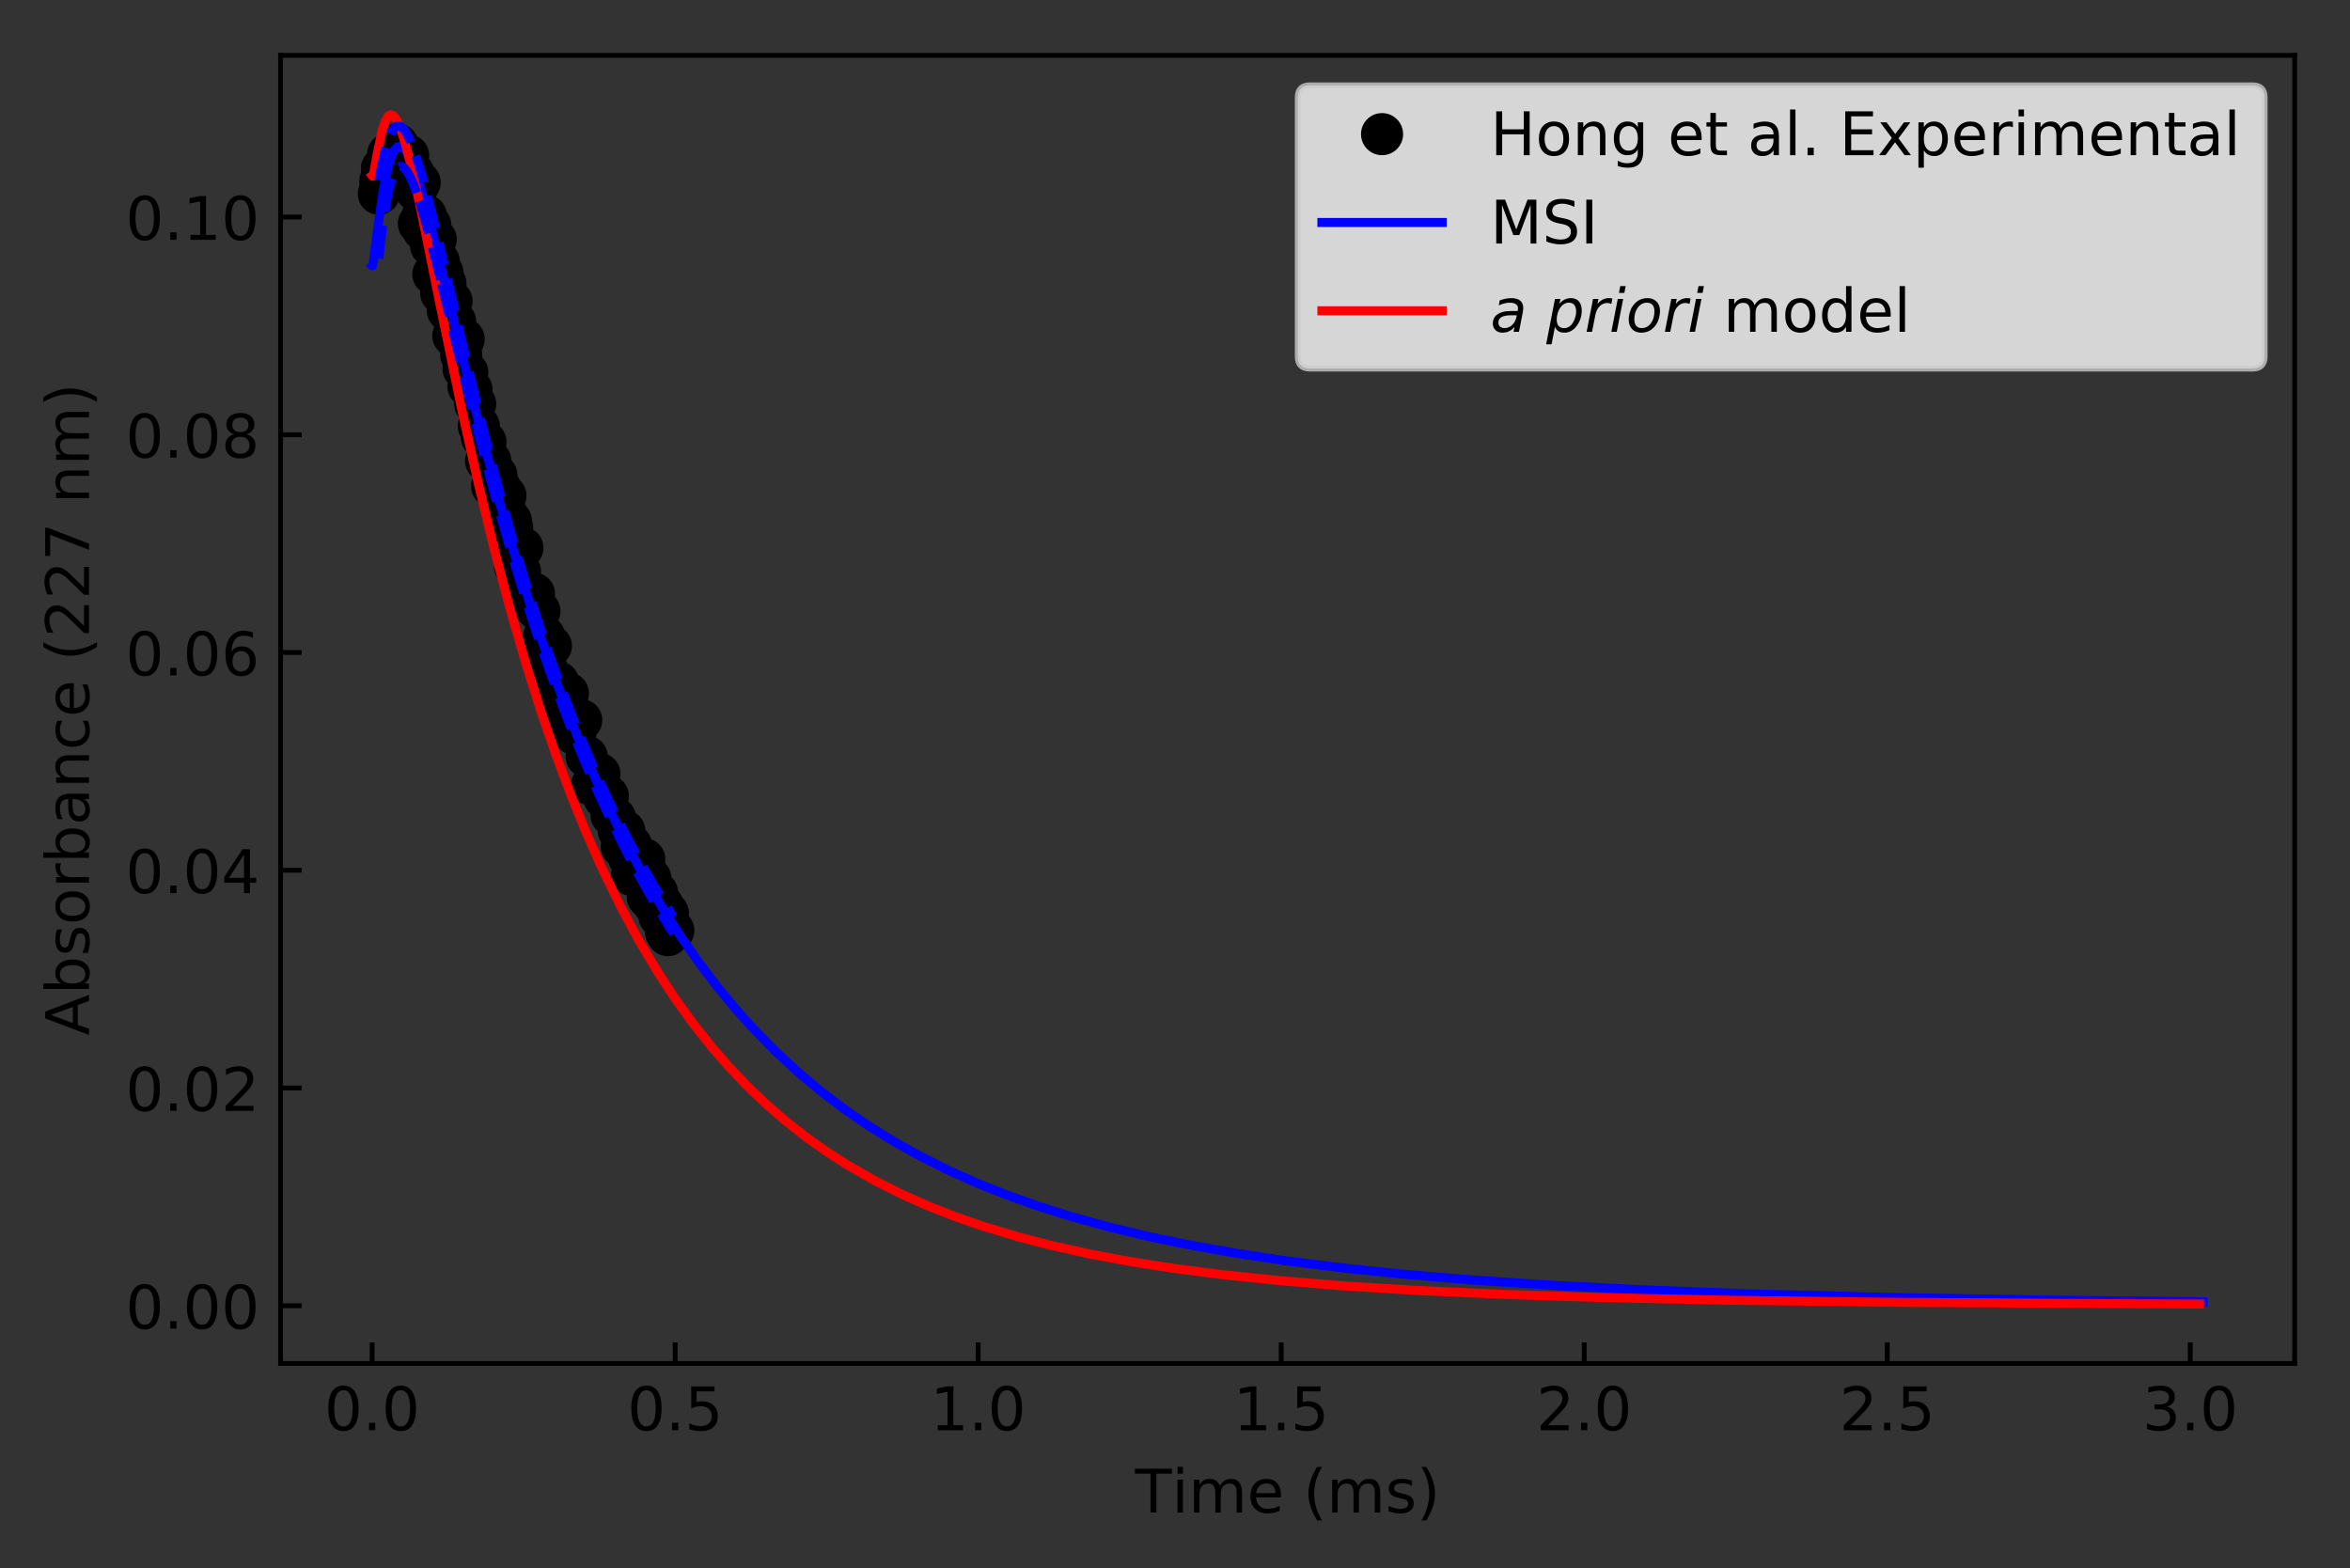 <?xml version="1.0" encoding="utf-8" standalone="no"?>
<!DOCTYPE svg PUBLIC "-//W3C//DTD SVG 1.1//EN"
  "http://www.w3.org/Graphics/SVG/1.1/DTD/svg11.dtd">
<!-- Created with matplotlib (https://matplotlib.org/) -->
<svg height="260.696pt" version="1.1" viewBox="0 0 390.644 260.696" width="390.644pt" xmlns="http://www.w3.org/2000/svg" xmlns:xlink="http://www.w3.org/1999/xlink">
 <rect x="0" y="0" width="390.644" height="260.696" fill="#333333" stroke="none"/>
 <defs>
  <style type="text/css">
*{stroke-linecap:butt;stroke-linejoin:round;}
  </style>
 </defs>
 <g id="figure_1">
  <g id="patch_1">
   <path d="M -0 260.696 
L 390.644 260.696 
L 390.644 0 
L -0 0 
z
" style="fill:none;"/>
  </g>
  <g id="axes_1">
   <g id="patch_2">
    <path d="M 46.644 226.64 
L 381.444 226.64 
L 381.444 9.2 
L 46.644 9.2 
z
" style="fill:none;"/>
   </g>
   <g id="matplotlib.axis_1">
    <g id="xtick_1">
     <g id="line2d_1">
      <defs>
       <path d="M 0 0 
L 0 -3.5 
" id="m7138721d81" style="stroke:#000000;stroke-width:0.8;"/>
      </defs>
      <g>
       <use style="stroke:#000000;stroke-width:0.8;" x="61.862" xlink:href="#m7138721d81" y="226.64"/>
      </g>
     </g>
     <g id="text_1">
      <!-- 0.0 -->
      <defs>
       <path d="M 31.781 66.406 
Q 24.172 66.406 20.328 58.906 
Q 16.5 51.422 16.5 36.375 
Q 16.5 21.391 20.328 13.891 
Q 24.172 6.391 31.781 6.391 
Q 39.453 6.391 43.281 13.891 
Q 47.125 21.391 47.125 36.375 
Q 47.125 51.422 43.281 58.906 
Q 39.453 66.406 31.781 66.406 
z
M 31.781 74.219 
Q 44.047 74.219 50.516 64.516 
Q 56.984 54.828 56.984 36.375 
Q 56.984 17.969 50.516 8.266 
Q 44.047 -1.422 31.781 -1.422 
Q 19.531 -1.422 13.062 8.266 
Q 6.594 17.969 6.594 36.375 
Q 6.594 54.828 13.062 64.516 
Q 19.531 74.219 31.781 74.219 
z
" id="DejaVuSans-48"/>
       <path d="M 10.688 12.406 
L 21 12.406 
L 21 0 
L 10.688 0 
z
" id="DejaVuSans-46"/>
      </defs>
      <g transform="translate(53.91 237.738)scale(0.1 -0.1)">
       <use xlink:href="#DejaVuSans-48"/>
       <use x="63.623" xlink:href="#DejaVuSans-46"/>
       <use x="95.41" xlink:href="#DejaVuSans-48"/>
      </g>
     </g>
    </g>
    <g id="xtick_2">
     <g id="line2d_2">
      <g>
       <use style="stroke:#000000;stroke-width:0.8;" x="112.233" xlink:href="#m7138721d81" y="226.64"/>
      </g>
     </g>
     <g id="text_2">
      <!-- 0.5 -->
      <defs>
       <path d="M 10.797 72.906 
L 49.516 72.906 
L 49.516 64.594 
L 19.828 64.594 
L 19.828 46.734 
Q 21.969 47.469 24.109 47.828 
Q 26.266 48.188 28.422 48.188 
Q 40.625 48.188 47.75 41.5 
Q 54.891 34.812 54.891 23.391 
Q 54.891 11.625 47.562 5.094 
Q 40.234 -1.422 26.906 -1.422 
Q 22.312 -1.422 17.547 -0.641 
Q 12.797 0.141 7.719 1.703 
L 7.719 11.625 
Q 12.109 9.234 16.797 8.062 
Q 21.484 6.891 26.703 6.891 
Q 35.156 6.891 40.078 11.328 
Q 45.016 15.766 45.016 23.391 
Q 45.016 31 40.078 35.438 
Q 35.156 39.891 26.703 39.891 
Q 22.75 39.891 18.812 39.016 
Q 14.891 38.141 10.797 36.281 
z
" id="DejaVuSans-53"/>
      </defs>
      <g transform="translate(104.282 237.738)scale(0.1 -0.1)">
       <use xlink:href="#DejaVuSans-48"/>
       <use x="63.623" xlink:href="#DejaVuSans-46"/>
       <use x="95.41" xlink:href="#DejaVuSans-53"/>
      </g>
     </g>
    </g>
    <g id="xtick_3">
     <g id="line2d_3">
      <g>
       <use style="stroke:#000000;stroke-width:0.8;" x="162.605" xlink:href="#m7138721d81" y="226.64"/>
      </g>
     </g>
     <g id="text_3">
      <!-- 1.0 -->
      <defs>
       <path d="M 12.406 8.297 
L 28.516 8.297 
L 28.516 63.922 
L 10.984 60.406 
L 10.984 69.391 
L 28.422 72.906 
L 38.281 72.906 
L 38.281 8.297 
L 54.391 8.297 
L 54.391 0 
L 12.406 0 
z
" id="DejaVuSans-49"/>
      </defs>
      <g transform="translate(154.653 237.738)scale(0.1 -0.1)">
       <use xlink:href="#DejaVuSans-49"/>
       <use x="63.623" xlink:href="#DejaVuSans-46"/>
       <use x="95.41" xlink:href="#DejaVuSans-48"/>
      </g>
     </g>
    </g>
    <g id="xtick_4">
     <g id="line2d_4">
      <g>
       <use style="stroke:#000000;stroke-width:0.8;" x="212.977" xlink:href="#m7138721d81" y="226.64"/>
      </g>
     </g>
     <g id="text_4">
      <!-- 1.5 -->
      <g transform="translate(205.025 237.738)scale(0.1 -0.1)">
       <use xlink:href="#DejaVuSans-49"/>
       <use x="63.623" xlink:href="#DejaVuSans-46"/>
       <use x="95.41" xlink:href="#DejaVuSans-53"/>
      </g>
     </g>
    </g>
    <g id="xtick_5">
     <g id="line2d_5">
      <g>
       <use style="stroke:#000000;stroke-width:0.8;" x="263.348" xlink:href="#m7138721d81" y="226.64"/>
      </g>
     </g>
     <g id="text_5">
      <!-- 2.0 -->
      <defs>
       <path d="M 19.188 8.297 
L 53.609 8.297 
L 53.609 0 
L 7.328 0 
L 7.328 8.297 
Q 12.938 14.109 22.625 23.891 
Q 32.328 33.688 34.812 36.531 
Q 39.547 41.844 41.422 45.531 
Q 43.312 49.219 43.312 52.781 
Q 43.312 58.594 39.234 62.25 
Q 35.156 65.922 28.609 65.922 
Q 23.969 65.922 18.812 64.312 
Q 13.672 62.703 7.812 59.422 
L 7.812 69.391 
Q 13.766 71.781 18.938 73 
Q 24.125 74.219 28.422 74.219 
Q 39.75 74.219 46.484 68.547 
Q 53.219 62.891 53.219 53.422 
Q 53.219 48.922 51.531 44.891 
Q 49.859 40.875 45.406 35.406 
Q 44.188 33.984 37.641 27.219 
Q 31.109 20.453 19.188 8.297 
z
" id="DejaVuSans-50"/>
      </defs>
      <g transform="translate(255.396 237.738)scale(0.1 -0.1)">
       <use xlink:href="#DejaVuSans-50"/>
       <use x="63.623" xlink:href="#DejaVuSans-46"/>
       <use x="95.41" xlink:href="#DejaVuSans-48"/>
      </g>
     </g>
    </g>
    <g id="xtick_6">
     <g id="line2d_6">
      <g>
       <use style="stroke:#000000;stroke-width:0.8;" x="313.72" xlink:href="#m7138721d81" y="226.64"/>
      </g>
     </g>
     <g id="text_6">
      <!-- 2.5 -->
      <g transform="translate(305.768 237.738)scale(0.1 -0.1)">
       <use xlink:href="#DejaVuSans-50"/>
       <use x="63.623" xlink:href="#DejaVuSans-46"/>
       <use x="95.41" xlink:href="#DejaVuSans-53"/>
      </g>
     </g>
    </g>
    <g id="xtick_7">
     <g id="line2d_7">
      <g>
       <use style="stroke:#000000;stroke-width:0.8;" x="364.091" xlink:href="#m7138721d81" y="226.64"/>
      </g>
     </g>
     <g id="text_7">
      <!-- 3.0 -->
      <defs>
       <path d="M 40.578 39.312 
Q 47.656 37.797 51.625 33 
Q 55.609 28.219 55.609 21.188 
Q 55.609 10.406 48.188 4.484 
Q 40.766 -1.422 27.094 -1.422 
Q 22.516 -1.422 17.656 -0.516 
Q 12.797 0.391 7.625 2.203 
L 7.625 11.719 
Q 11.719 9.328 16.594 8.109 
Q 21.484 6.891 26.812 6.891 
Q 36.078 6.891 40.938 10.547 
Q 45.797 14.203 45.797 21.188 
Q 45.797 27.641 41.281 31.266 
Q 36.766 34.906 28.719 34.906 
L 20.219 34.906 
L 20.219 43.016 
L 29.109 43.016 
Q 36.375 43.016 40.234 45.922 
Q 44.094 48.828 44.094 54.297 
Q 44.094 59.906 40.109 62.906 
Q 36.141 65.922 28.719 65.922 
Q 24.656 65.922 20.016 65.031 
Q 15.375 64.156 9.812 62.312 
L 9.812 71.094 
Q 15.438 72.656 20.344 73.438 
Q 25.25 74.219 29.594 74.219 
Q 40.828 74.219 47.359 69.109 
Q 53.906 64.016 53.906 55.328 
Q 53.906 49.266 50.438 45.094 
Q 46.969 40.922 40.578 39.312 
z
" id="DejaVuSans-51"/>
      </defs>
      <g transform="translate(356.14 237.738)scale(0.1 -0.1)">
       <use xlink:href="#DejaVuSans-51"/>
       <use x="63.623" xlink:href="#DejaVuSans-46"/>
       <use x="95.41" xlink:href="#DejaVuSans-48"/>
      </g>
     </g>
    </g>
    <g id="text_8">
     <!-- Time (ms) -->
     <defs>
      <path d="M -0.297 72.906 
L 61.375 72.906 
L 61.375 64.594 
L 35.5 64.594 
L 35.5 0 
L 25.594 0 
L 25.594 64.594 
L -0.297 64.594 
z
" id="DejaVuSans-84"/>
      <path d="M 9.422 54.688 
L 18.406 54.688 
L 18.406 0 
L 9.422 0 
z
M 9.422 75.984 
L 18.406 75.984 
L 18.406 64.594 
L 9.422 64.594 
z
" id="DejaVuSans-105"/>
      <path d="M 52 44.188 
Q 55.375 50.25 60.062 53.125 
Q 64.75 56 71.094 56 
Q 79.641 56 84.281 50.016 
Q 88.922 44.047 88.922 33.016 
L 88.922 0 
L 79.891 0 
L 79.891 32.719 
Q 79.891 40.578 77.094 44.375 
Q 74.312 48.188 68.609 48.188 
Q 61.625 48.188 57.562 43.547 
Q 53.516 38.922 53.516 30.906 
L 53.516 0 
L 44.484 0 
L 44.484 32.719 
Q 44.484 40.625 41.703 44.406 
Q 38.922 48.188 33.109 48.188 
Q 26.219 48.188 22.156 43.531 
Q 18.109 38.875 18.109 30.906 
L 18.109 0 
L 9.078 0 
L 9.078 54.688 
L 18.109 54.688 
L 18.109 46.188 
Q 21.188 51.219 25.484 53.609 
Q 29.781 56 35.688 56 
Q 41.656 56 45.828 52.969 
Q 50 49.953 52 44.188 
z
" id="DejaVuSans-109"/>
      <path d="M 56.203 29.594 
L 56.203 25.203 
L 14.891 25.203 
Q 15.484 15.922 20.484 11.062 
Q 25.484 6.203 34.422 6.203 
Q 39.594 6.203 44.453 7.469 
Q 49.312 8.734 54.109 11.281 
L 54.109 2.781 
Q 49.266 0.734 44.188 -0.344 
Q 39.109 -1.422 33.891 -1.422 
Q 20.797 -1.422 13.156 6.188 
Q 5.516 13.812 5.516 26.812 
Q 5.516 40.234 12.766 48.109 
Q 20.016 56 32.328 56 
Q 43.359 56 49.781 48.891 
Q 56.203 41.797 56.203 29.594 
z
M 47.219 32.234 
Q 47.125 39.594 43.094 43.984 
Q 39.062 48.391 32.422 48.391 
Q 24.906 48.391 20.391 44.141 
Q 15.875 39.891 15.188 32.172 
z
" id="DejaVuSans-101"/>
      <path id="DejaVuSans-32"/>
      <path d="M 31 75.875 
Q 24.469 64.656 21.281 53.656 
Q 18.109 42.672 18.109 31.391 
Q 18.109 20.125 21.312 9.062 
Q 24.516 -2 31 -13.188 
L 23.188 -13.188 
Q 15.875 -1.703 12.234 9.375 
Q 8.594 20.453 8.594 31.391 
Q 8.594 42.281 12.203 53.312 
Q 15.828 64.359 23.188 75.875 
z
" id="DejaVuSans-40"/>
      <path d="M 44.281 53.078 
L 44.281 44.578 
Q 40.484 46.531 36.375 47.5 
Q 32.281 48.484 27.875 48.484 
Q 21.188 48.484 17.844 46.438 
Q 14.5 44.391 14.5 40.281 
Q 14.5 37.156 16.891 35.375 
Q 19.281 33.594 26.516 31.984 
L 29.594 31.297 
Q 39.156 29.25 43.188 25.516 
Q 47.219 21.781 47.219 15.094 
Q 47.219 7.469 41.188 3.016 
Q 35.156 -1.422 24.609 -1.422 
Q 20.219 -1.422 15.453 -0.562 
Q 10.688 0.297 5.422 2 
L 5.422 11.281 
Q 10.406 8.688 15.234 7.391 
Q 20.062 6.109 24.812 6.109 
Q 31.156 6.109 34.562 8.281 
Q 37.984 10.453 37.984 14.406 
Q 37.984 18.062 35.516 20.016 
Q 33.062 21.969 24.703 23.781 
L 21.578 24.516 
Q 13.234 26.266 9.516 29.906 
Q 5.812 33.547 5.812 39.891 
Q 5.812 47.609 11.281 51.797 
Q 16.75 56 26.812 56 
Q 31.781 56 36.172 55.266 
Q 40.578 54.547 44.281 53.078 
z
" id="DejaVuSans-115"/>
      <path d="M 8.016 75.875 
L 15.828 75.875 
Q 23.141 64.359 26.781 53.312 
Q 30.422 42.281 30.422 31.391 
Q 30.422 20.453 26.781 9.375 
Q 23.141 -1.703 15.828 -13.188 
L 8.016 -13.188 
Q 14.5 -2 17.703 9.062 
Q 20.906 20.125 20.906 31.391 
Q 20.906 42.672 17.703 53.656 
Q 14.5 64.656 8.016 75.875 
z
" id="DejaVuSans-41"/>
     </defs>
     <g transform="translate(188.691 251.417)scale(0.1 -0.1)">
      <use xlink:href="#DejaVuSans-84"/>
      <use x="61.037" xlink:href="#DejaVuSans-105"/>
      <use x="88.82" xlink:href="#DejaVuSans-109"/>
      <use x="186.232" xlink:href="#DejaVuSans-101"/>
      <use x="247.756" xlink:href="#DejaVuSans-32"/>
      <use x="279.543" xlink:href="#DejaVuSans-40"/>
      <use x="318.557" xlink:href="#DejaVuSans-109"/>
      <use x="415.969" xlink:href="#DejaVuSans-115"/>
      <use x="468.068" xlink:href="#DejaVuSans-41"/>
     </g>
    </g>
   </g>
   <g id="matplotlib.axis_2">
    <g id="ytick_1">
     <g id="line2d_8">
      <defs>
       <path d="M 0 0 
L 3.5 0 
" id="m5aadb0502a" style="stroke:#000000;stroke-width:0.8;"/>
      </defs>
      <g>
       <use style="stroke:#000000;stroke-width:0.8;" x="46.644" xlink:href="#m5aadb0502a" y="217.047"/>
      </g>
     </g>
     <g id="text_9">
      <!-- 0.00 -->
      <g transform="translate(20.878 220.846)scale(0.1 -0.1)">
       <use xlink:href="#DejaVuSans-48"/>
       <use x="63.623" xlink:href="#DejaVuSans-46"/>
       <use x="95.41" xlink:href="#DejaVuSans-48"/>
       <use x="159.033" xlink:href="#DejaVuSans-48"/>
      </g>
     </g>
    </g>
    <g id="ytick_2">
     <g id="line2d_9">
      <g>
       <use style="stroke:#000000;stroke-width:0.8;" x="46.644" xlink:href="#m5aadb0502a" y="180.851"/>
      </g>
     </g>
     <g id="text_10">
      <!-- 0.02 -->
      <g transform="translate(20.878 184.651)scale(0.1 -0.1)">
       <use xlink:href="#DejaVuSans-48"/>
       <use x="63.623" xlink:href="#DejaVuSans-46"/>
       <use x="95.41" xlink:href="#DejaVuSans-48"/>
       <use x="159.033" xlink:href="#DejaVuSans-50"/>
      </g>
     </g>
    </g>
    <g id="ytick_3">
     <g id="line2d_10">
      <g>
       <use style="stroke:#000000;stroke-width:0.8;" x="46.644" xlink:href="#m5aadb0502a" y="144.656"/>
      </g>
     </g>
     <g id="text_11">
      <!-- 0.04 -->
      <defs>
       <path d="M 37.797 64.312 
L 12.891 25.391 
L 37.797 25.391 
z
M 35.203 72.906 
L 47.609 72.906 
L 47.609 25.391 
L 58.016 25.391 
L 58.016 17.188 
L 47.609 17.188 
L 47.609 0 
L 37.797 0 
L 37.797 17.188 
L 4.891 17.188 
L 4.891 26.703 
z
" id="DejaVuSans-52"/>
      </defs>
      <g transform="translate(20.878 148.456)scale(0.1 -0.1)">
       <use xlink:href="#DejaVuSans-48"/>
       <use x="63.623" xlink:href="#DejaVuSans-46"/>
       <use x="95.41" xlink:href="#DejaVuSans-48"/>
       <use x="159.033" xlink:href="#DejaVuSans-52"/>
      </g>
     </g>
    </g>
    <g id="ytick_4">
     <g id="line2d_11">
      <g>
       <use style="stroke:#000000;stroke-width:0.8;" x="46.644" xlink:href="#m5aadb0502a" y="108.461"/>
      </g>
     </g>
     <g id="text_12">
      <!-- 0.06 -->
      <defs>
       <path d="M 33.016 40.375 
Q 26.375 40.375 22.484 35.828 
Q 18.609 31.297 18.609 23.391 
Q 18.609 15.531 22.484 10.953 
Q 26.375 6.391 33.016 6.391 
Q 39.656 6.391 43.531 10.953 
Q 47.406 15.531 47.406 23.391 
Q 47.406 31.297 43.531 35.828 
Q 39.656 40.375 33.016 40.375 
z
M 52.594 71.297 
L 52.594 62.312 
Q 48.875 64.062 45.094 64.984 
Q 41.312 65.922 37.594 65.922 
Q 27.828 65.922 22.672 59.328 
Q 17.531 52.734 16.797 39.406 
Q 19.672 43.656 24.016 45.922 
Q 28.375 48.188 33.594 48.188 
Q 44.578 48.188 50.953 41.516 
Q 57.328 34.859 57.328 23.391 
Q 57.328 12.156 50.688 5.359 
Q 44.047 -1.422 33.016 -1.422 
Q 20.359 -1.422 13.672 8.266 
Q 6.984 17.969 6.984 36.375 
Q 6.984 53.656 15.188 63.938 
Q 23.391 74.219 37.203 74.219 
Q 40.922 74.219 44.703 73.484 
Q 48.484 72.75 52.594 71.297 
z
" id="DejaVuSans-54"/>
      </defs>
      <g transform="translate(20.878 112.261)scale(0.1 -0.1)">
       <use xlink:href="#DejaVuSans-48"/>
       <use x="63.623" xlink:href="#DejaVuSans-46"/>
       <use x="95.41" xlink:href="#DejaVuSans-48"/>
       <use x="159.033" xlink:href="#DejaVuSans-54"/>
      </g>
     </g>
    </g>
    <g id="ytick_5">
     <g id="line2d_12">
      <g>
       <use style="stroke:#000000;stroke-width:0.8;" x="46.644" xlink:href="#m5aadb0502a" y="72.266"/>
      </g>
     </g>
     <g id="text_13">
      <!-- 0.08 -->
      <defs>
       <path d="M 31.781 34.625 
Q 24.75 34.625 20.719 30.859 
Q 16.703 27.094 16.703 20.516 
Q 16.703 13.922 20.719 10.156 
Q 24.75 6.391 31.781 6.391 
Q 38.812 6.391 42.859 10.172 
Q 46.922 13.969 46.922 20.516 
Q 46.922 27.094 42.891 30.859 
Q 38.875 34.625 31.781 34.625 
z
M 21.922 38.812 
Q 15.578 40.375 12.031 44.719 
Q 8.5 49.078 8.5 55.328 
Q 8.5 64.062 14.719 69.141 
Q 20.953 74.219 31.781 74.219 
Q 42.672 74.219 48.875 69.141 
Q 55.078 64.062 55.078 55.328 
Q 55.078 49.078 51.531 44.719 
Q 48 40.375 41.703 38.812 
Q 48.828 37.156 52.797 32.312 
Q 56.781 27.484 56.781 20.516 
Q 56.781 9.906 50.312 4.234 
Q 43.844 -1.422 31.781 -1.422 
Q 19.734 -1.422 13.25 4.234 
Q 6.781 9.906 6.781 20.516 
Q 6.781 27.484 10.781 32.312 
Q 14.797 37.156 21.922 38.812 
z
M 18.312 54.391 
Q 18.312 48.734 21.844 45.562 
Q 25.391 42.391 31.781 42.391 
Q 38.141 42.391 41.719 45.562 
Q 45.312 48.734 45.312 54.391 
Q 45.312 60.062 41.719 63.234 
Q 38.141 66.406 31.781 66.406 
Q 25.391 66.406 21.844 63.234 
Q 18.312 60.062 18.312 54.391 
z
" id="DejaVuSans-56"/>
      </defs>
      <g transform="translate(20.878 76.066)scale(0.1 -0.1)">
       <use xlink:href="#DejaVuSans-48"/>
       <use x="63.623" xlink:href="#DejaVuSans-46"/>
       <use x="95.41" xlink:href="#DejaVuSans-48"/>
       <use x="159.033" xlink:href="#DejaVuSans-56"/>
      </g>
     </g>
    </g>
    <g id="ytick_6">
     <g id="line2d_13">
      <g>
       <use style="stroke:#000000;stroke-width:0.8;" x="46.644" xlink:href="#m5aadb0502a" y="36.071"/>
      </g>
     </g>
     <g id="text_14">
      <!-- 0.10 -->
      <g transform="translate(20.878 39.871)scale(0.1 -0.1)">
       <use xlink:href="#DejaVuSans-48"/>
       <use x="63.623" xlink:href="#DejaVuSans-46"/>
       <use x="95.41" xlink:href="#DejaVuSans-49"/>
       <use x="159.033" xlink:href="#DejaVuSans-48"/>
      </g>
     </g>
    </g>
    <g id="text_15">
     <!-- Absorbance (227 nm) -->
     <defs>
      <path d="M 34.188 63.188 
L 20.797 26.906 
L 47.609 26.906 
z
M 28.609 72.906 
L 39.797 72.906 
L 67.578 0 
L 57.328 0 
L 50.688 18.703 
L 17.828 18.703 
L 11.188 0 
L 0.781 0 
z
" id="DejaVuSans-65"/>
      <path d="M 48.688 27.297 
Q 48.688 37.203 44.609 42.844 
Q 40.531 48.484 33.406 48.484 
Q 26.266 48.484 22.188 42.844 
Q 18.109 37.203 18.109 27.297 
Q 18.109 17.391 22.188 11.75 
Q 26.266 6.109 33.406 6.109 
Q 40.531 6.109 44.609 11.75 
Q 48.688 17.391 48.688 27.297 
z
M 18.109 46.391 
Q 20.953 51.266 25.266 53.625 
Q 29.594 56 35.594 56 
Q 45.562 56 51.781 48.094 
Q 58.016 40.188 58.016 27.297 
Q 58.016 14.406 51.781 6.484 
Q 45.562 -1.422 35.594 -1.422 
Q 29.594 -1.422 25.266 0.953 
Q 20.953 3.328 18.109 8.203 
L 18.109 0 
L 9.078 0 
L 9.078 75.984 
L 18.109 75.984 
z
" id="DejaVuSans-98"/>
      <path d="M 30.609 48.391 
Q 23.391 48.391 19.188 42.75 
Q 14.984 37.109 14.984 27.297 
Q 14.984 17.484 19.156 11.844 
Q 23.344 6.203 30.609 6.203 
Q 37.797 6.203 41.984 11.859 
Q 46.188 17.531 46.188 27.297 
Q 46.188 37.016 41.984 42.703 
Q 37.797 48.391 30.609 48.391 
z
M 30.609 56 
Q 42.328 56 49.016 48.375 
Q 55.719 40.766 55.719 27.297 
Q 55.719 13.875 49.016 6.219 
Q 42.328 -1.422 30.609 -1.422 
Q 18.844 -1.422 12.172 6.219 
Q 5.516 13.875 5.516 27.297 
Q 5.516 40.766 12.172 48.375 
Q 18.844 56 30.609 56 
z
" id="DejaVuSans-111"/>
      <path d="M 41.109 46.297 
Q 39.594 47.172 37.812 47.578 
Q 36.031 48 33.891 48 
Q 26.266 48 22.188 43.047 
Q 18.109 38.094 18.109 28.812 
L 18.109 0 
L 9.078 0 
L 9.078 54.688 
L 18.109 54.688 
L 18.109 46.188 
Q 20.953 51.172 25.484 53.578 
Q 30.031 56 36.531 56 
Q 37.453 56 38.578 55.875 
Q 39.703 55.766 41.062 55.516 
z
" id="DejaVuSans-114"/>
      <path d="M 34.281 27.484 
Q 23.391 27.484 19.188 25 
Q 14.984 22.516 14.984 16.5 
Q 14.984 11.719 18.141 8.906 
Q 21.297 6.109 26.703 6.109 
Q 34.188 6.109 38.703 11.406 
Q 43.219 16.703 43.219 25.484 
L 43.219 27.484 
z
M 52.203 31.203 
L 52.203 0 
L 43.219 0 
L 43.219 8.297 
Q 40.141 3.328 35.547 0.953 
Q 30.953 -1.422 24.312 -1.422 
Q 15.922 -1.422 10.953 3.297 
Q 6 8.016 6 15.922 
Q 6 25.141 12.172 29.828 
Q 18.359 34.516 30.609 34.516 
L 43.219 34.516 
L 43.219 35.406 
Q 43.219 41.609 39.141 45 
Q 35.062 48.391 27.688 48.391 
Q 23 48.391 18.547 47.266 
Q 14.109 46.141 10.016 43.891 
L 10.016 52.203 
Q 14.938 54.109 19.578 55.047 
Q 24.219 56 28.609 56 
Q 40.484 56 46.344 49.844 
Q 52.203 43.703 52.203 31.203 
z
" id="DejaVuSans-97"/>
      <path d="M 54.891 33.016 
L 54.891 0 
L 45.906 0 
L 45.906 32.719 
Q 45.906 40.484 42.875 44.328 
Q 39.844 48.188 33.797 48.188 
Q 26.516 48.188 22.312 43.547 
Q 18.109 38.922 18.109 30.906 
L 18.109 0 
L 9.078 0 
L 9.078 54.688 
L 18.109 54.688 
L 18.109 46.188 
Q 21.344 51.125 25.703 53.562 
Q 30.078 56 35.797 56 
Q 45.219 56 50.047 50.172 
Q 54.891 44.344 54.891 33.016 
z
" id="DejaVuSans-110"/>
      <path d="M 48.781 52.594 
L 48.781 44.188 
Q 44.969 46.297 41.141 47.344 
Q 37.312 48.391 33.406 48.391 
Q 24.656 48.391 19.812 42.844 
Q 14.984 37.312 14.984 27.297 
Q 14.984 17.281 19.812 11.734 
Q 24.656 6.203 33.406 6.203 
Q 37.312 6.203 41.141 7.25 
Q 44.969 8.297 48.781 10.406 
L 48.781 2.094 
Q 45.016 0.344 40.984 -0.531 
Q 36.969 -1.422 32.422 -1.422 
Q 20.062 -1.422 12.781 6.344 
Q 5.516 14.109 5.516 27.297 
Q 5.516 40.672 12.859 48.328 
Q 20.219 56 33.016 56 
Q 37.156 56 41.109 55.141 
Q 45.062 54.297 48.781 52.594 
z
" id="DejaVuSans-99"/>
      <path d="M 8.203 72.906 
L 55.078 72.906 
L 55.078 68.703 
L 28.609 0 
L 18.312 0 
L 43.219 64.594 
L 8.203 64.594 
z
" id="DejaVuSans-55"/>
     </defs>
     <g transform="translate(14.798 172.129)rotate(-90)scale(0.1 -0.1)">
      <use xlink:href="#DejaVuSans-65"/>
      <use x="68.408" xlink:href="#DejaVuSans-98"/>
      <use x="131.885" xlink:href="#DejaVuSans-115"/>
      <use x="183.984" xlink:href="#DejaVuSans-111"/>
      <use x="245.166" xlink:href="#DejaVuSans-114"/>
      <use x="286.279" xlink:href="#DejaVuSans-98"/>
      <use x="349.756" xlink:href="#DejaVuSans-97"/>
      <use x="411.035" xlink:href="#DejaVuSans-110"/>
      <use x="474.414" xlink:href="#DejaVuSans-99"/>
      <use x="529.395" xlink:href="#DejaVuSans-101"/>
      <use x="590.918" xlink:href="#DejaVuSans-32"/>
      <use x="622.705" xlink:href="#DejaVuSans-40"/>
      <use x="661.719" xlink:href="#DejaVuSans-50"/>
      <use x="725.342" xlink:href="#DejaVuSans-50"/>
      <use x="788.965" xlink:href="#DejaVuSans-55"/>
      <use x="852.588" xlink:href="#DejaVuSans-32"/>
      <use x="884.375" xlink:href="#DejaVuSans-110"/>
      <use x="947.754" xlink:href="#DejaVuSans-109"/>
      <use x="1045.166" xlink:href="#DejaVuSans-41"/>
     </g>
    </g>
   </g>
   <g id="line2d_14">
    <defs>
     <path d="M 0 3 
C 0.796 3 1.559 2.684 2.121 2.121 
C 2.684 1.559 3 0.796 3 0 
C 3 -0.796 2.684 -1.559 2.121 -2.121 
C 1.559 -2.684 0.796 -3 0 -3 
C -0.796 -3 -1.559 -2.684 -2.121 -2.121 
C -2.684 -1.559 -3 -0.796 -3 0 
C -3 0.796 -2.684 1.559 -2.121 2.121 
C -1.559 2.684 -0.796 3 0 3 
z
" id="mc3f8f45e58" style="stroke:#000000;"/>
    </defs>
    <g clip-path="url(#p31e576b4ed)">
     <use style="stroke:#000000;" x="62.97" xlink:href="#mc3f8f45e58" y="32.204"/>
     <use style="stroke:#000000;" x="63.222" xlink:href="#mc3f8f45e58" y="30.096"/>
     <use style="stroke:#000000;" x="63.403" xlink:href="#mc3f8f45e58" y="31.148"/>
     <use style="stroke:#000000;" x="63.484" xlink:href="#mc3f8f45e58" y="27.988"/>
     <use style="stroke:#000000;" x="63.957" xlink:href="#mc3f8f45e58" y="30.092"/>
     <use style="stroke:#000000;" x="64.058" xlink:href="#mc3f8f45e58" y="27.722"/>
     <use style="stroke:#000000;" x="64.32" xlink:href="#mc3f8f45e58" y="29.3"/>
     <use style="stroke:#000000;" x="64.532" xlink:href="#mc3f8f45e58" y="25.613"/>
     <use style="stroke:#000000;" x="64.683" xlink:href="#mc3f8f45e58" y="27.982"/>
     <use style="stroke:#000000;" x="64.894" xlink:href="#mc3f8f45e58" y="25.875"/>
     <use style="stroke:#000000;" x="65.227" xlink:href="#mc3f8f45e58" y="28.506"/>
     <use style="stroke:#000000;" x="65.549" xlink:href="#mc3f8f45e58" y="24.555"/>
     <use style="stroke:#000000;" x="65.66" xlink:href="#mc3f8f45e58" y="25.871"/>
     <use style="stroke:#000000;" x="66.063" xlink:href="#mc3f8f45e58" y="24.025"/>
     <use style="stroke:#000000;" x="66.133" xlink:href="#mc3f8f45e58" y="28.764"/>
     <use style="stroke:#000000;" x="66.426" xlink:href="#mc3f8f45e58" y="25.867"/>
     <use style="stroke:#000000;" x="66.677" xlink:href="#mc3f8f45e58" y="28.762"/>
     <use style="stroke:#000000;" x="67.121" xlink:href="#mc3f8f45e58" y="30.076"/>
     <use style="stroke:#000000;" x="67.221" xlink:href="#mc3f8f45e58" y="26.389"/>
     <use style="stroke:#000000;" x="67.624" xlink:href="#mc3f8f45e58" y="28.757"/>
     <use style="stroke:#000000;" x="67.846" xlink:href="#mc3f8f45e58" y="25.859"/>
     <use style="stroke:#000000;" x="68.209" xlink:href="#mc3f8f45e58" y="29.28"/>
     <use style="stroke:#000000;" x="68.712" xlink:href="#mc3f8f45e58" y="28.751"/>
     <use style="stroke:#000000;" x="69.186" xlink:href="#mc3f8f45e58" y="31.645"/>
     <use style="stroke:#000000;" x="69.77" xlink:href="#mc3f8f45e58" y="30.325"/>
     <use style="stroke:#000000;" x="69.629" xlink:href="#mc3f8f45e58" y="37.172"/>
     <use style="stroke:#000000;" x="70.355" xlink:href="#mc3f8f45e58" y="35.588"/>
     <use style="stroke:#000000;" x="70.355" xlink:href="#mc3f8f45e58" y="38.221"/>
     <use style="stroke:#000000;" x="70.788" xlink:href="#mc3f8f45e58" y="35.849"/>
     <use style="stroke:#000000;" x="71.08" xlink:href="#mc3f8f45e58" y="39.007"/>
     <use style="stroke:#000000;" x="71.523" xlink:href="#mc3f8f45e58" y="37.425"/>
     <use style="stroke:#000000;" x="71.664" xlink:href="#mc3f8f45e58" y="40.847"/>
     <use style="stroke:#000000;" x="72.037" xlink:href="#mc3f8f45e58" y="45.585"/>
     <use style="stroke:#000000;" x="72.44" xlink:href="#mc3f8f45e58" y="39.79"/>
     <use style="stroke:#000000;" x="72.944" xlink:href="#mc3f8f45e58" y="43.473"/>
     <use style="stroke:#000000;" x="73.548" xlink:href="#mc3f8f45e58" y="45.314"/>
     <use style="stroke:#000000;" x="73.347" xlink:href="#mc3f8f45e58" y="48.737"/>
     <use style="stroke:#000000;" x="74.052" xlink:href="#mc3f8f45e58" y="47.154"/>
     <use style="stroke:#000000;" x="74.455" xlink:href="#mc3f8f45e58" y="51.628"/>
     <use style="stroke:#000000;" x="75.059" xlink:href="#mc3f8f45e58" y="50.045"/>
     <use style="stroke:#000000;" x="75.362" xlink:href="#mc3f8f45e58" y="55.836"/>
     <use style="stroke:#000000;" x="75.664" xlink:href="#mc3f8f45e58" y="53.465"/>
     <use style="stroke:#000000;" x="76.067" xlink:href="#mc3f8f45e58" y="56.623"/>
     <use style="stroke:#000000;" x="76.671" xlink:href="#mc3f8f45e58" y="58.989"/>
     <use style="stroke:#000000;" x="77.074" xlink:href="#mc3f8f45e58" y="56.354"/>
     <use style="stroke:#000000;" x="77.074" xlink:href="#mc3f8f45e58" y="61.356"/>
     <use style="stroke:#000000;" x="77.679" xlink:href="#mc3f8f45e58" y="61.88"/>
     <use style="stroke:#000000;" x="77.88" xlink:href="#mc3f8f45e58" y="64.248"/>
     <use style="stroke:#000000;" x="78.384" xlink:href="#mc3f8f45e58" y="64.773"/>
     <use style="stroke:#000000;" x="78.988" xlink:href="#mc3f8f45e58" y="67.139"/>
     <use style="stroke:#000000;" x="79.593" xlink:href="#mc3f8f45e58" y="70.822"/>
     <use style="stroke:#000000;" x="80.096" xlink:href="#mc3f8f45e58" y="72.663"/>
     <use style="stroke:#000000;" x="80.701" xlink:href="#mc3f8f45e58" y="73.449"/>
     <use style="stroke:#000000;" x="80.802" xlink:href="#mc3f8f45e58" y="76.608"/>
     <use style="stroke:#000000;" x="81.507" xlink:href="#mc3f8f45e58" y="76.605"/>
     <use style="stroke:#000000;" x="81.809" xlink:href="#mc3f8f45e58" y="80.816"/>
     <use style="stroke:#000000;" x="82.514" xlink:href="#mc3f8f45e58" y="78.969"/>
     <use style="stroke:#000000;" x="82.716" xlink:href="#mc3f8f45e58" y="82.128"/>
     <use style="stroke:#000000;" x="83.119" xlink:href="#mc3f8f45e58" y="81.073"/>
     <use style="stroke:#000000;" x="83.32" xlink:href="#mc3f8f45e58" y="83.441"/>
     <use style="stroke:#000000;" x="84.025" xlink:href="#mc3f8f45e58" y="82.384"/>
     <use style="stroke:#000000;" x="84.227" xlink:href="#mc3f8f45e58" y="85.543"/>
     <use style="stroke:#000000;" x="84.63" xlink:href="#mc3f8f45e58" y="87.384"/>
     <use style="stroke:#000000;" x="84.932" xlink:href="#mc3f8f45e58" y="86.592"/>
     <use style="stroke:#000000;" x="85.134" xlink:href="#mc3f8f45e58" y="87.644"/>
     <use style="stroke:#000000;" x="85.637" xlink:href="#mc3f8f45e58" y="94.224"/>
     <use style="stroke:#000000;" x="86.141" xlink:href="#mc3f8f45e58" y="91.852"/>
     <use style="stroke:#000000;" x="86.443" xlink:href="#mc3f8f45e58" y="95.01"/>
     <use style="stroke:#000000;" x="86.846" xlink:href="#mc3f8f45e58" y="91.058"/>
     <use style="stroke:#000000;" x="87.249" xlink:href="#mc3f8f45e58" y="98.166"/>
     <use style="stroke:#000000;" x="88.156" xlink:href="#mc3f8f45e58" y="98.687"/>
     <use style="stroke:#000000;" x="88.76" xlink:href="#mc3f8f45e58" y="98.684"/>
     <use style="stroke:#000000;" x="89.063" xlink:href="#mc3f8f45e58" y="101.052"/>
     <use style="stroke:#000000;" x="89.667" xlink:href="#mc3f8f45e58" y="101.576"/>
     <use style="stroke:#000000;" x="90.171" xlink:href="#mc3f8f45e58" y="106.839"/>
     <use style="stroke:#000000;" x="90.473" xlink:href="#mc3f8f45e58" y="105.784"/>
     <use style="stroke:#000000;" x="91.077" xlink:href="#mc3f8f45e58" y="111.574"/>
     <use style="stroke:#000000;" x="91.581" xlink:href="#mc3f8f45e58" y="107.358"/>
     <use style="stroke:#000000;" x="91.984" xlink:href="#mc3f8f45e58" y="114.992"/>
     <use style="stroke:#000000;" x="92.79" xlink:href="#mc3f8f45e58" y="113.408"/>
     <use style="stroke:#000000;" x="93.697" xlink:href="#mc3f8f45e58" y="118.932"/>
     <use style="stroke:#000000;" x="94.402" xlink:href="#mc3f8f45e58" y="115.242"/>
     <use style="stroke:#000000;" x="94.805" xlink:href="#mc3f8f45e58" y="118.926"/>
     <use style="stroke:#000000;" x="95.611" xlink:href="#mc3f8f45e58" y="122.082"/>
     <use style="stroke:#000000;" x="96.618" xlink:href="#mc3f8f45e58" y="119.707"/>
     <use style="stroke:#000000;" x="97.525" xlink:href="#mc3f8f45e58" y="125.758"/>
     <use style="stroke:#000000;" x="98.432" xlink:href="#mc3f8f45e58" y="130.493"/>
     <use style="stroke:#000000;" x="98.935" xlink:href="#mc3f8f45e58" y="130.49"/>
     <use style="stroke:#000000;" x="99.641" xlink:href="#mc3f8f45e58" y="128.643"/>
     <use style="stroke:#000000;" x="100.447" xlink:href="#mc3f8f45e58" y="132.589"/>
     <use style="stroke:#000000;" x="101.051" xlink:href="#mc3f8f45e58" y="132.322"/>
     <use style="stroke:#000000;" x="101.655" xlink:href="#mc3f8f45e58" y="135.479"/>
     <use style="stroke:#000000;" x="102.26" xlink:href="#mc3f8f45e58" y="136.002"/>
     <use style="stroke:#000000;" x="102.864" xlink:href="#mc3f8f45e58" y="138.106"/>
     <use style="stroke:#000000;" x="103.368" xlink:href="#mc3f8f45e58" y="140.736"/>
     <use style="stroke:#000000;" x="103.771" xlink:href="#mc3f8f45e58" y="138.101"/>
     <use style="stroke:#000000;" x="104.577" xlink:href="#mc3f8f45e58" y="142.572"/>
     <use style="stroke:#000000;" x="104.879" xlink:href="#mc3f8f45e58" y="140.465"/>
     <use style="stroke:#000000;" x="105.081" xlink:href="#mc3f8f45e58" y="145.466"/>
     <use style="stroke:#000000;" x="105.685" xlink:href="#mc3f8f45e58" y="142.04"/>
     <use style="stroke:#000000;" x="106.088" xlink:href="#mc3f8f45e58" y="145.198"/>
     <use style="stroke:#000000;" x="106.693" xlink:href="#mc3f8f45e58" y="144.405"/>
     <use style="stroke:#000000;" x="107.096" xlink:href="#mc3f8f45e58" y="142.823"/>
     <use style="stroke:#000000;" x="107.7" xlink:href="#mc3f8f45e58" y="149.139"/>
     <use style="stroke:#000000;" x="108.103" xlink:href="#mc3f8f45e58" y="145.977"/>
     <use style="stroke:#000000;" x="108.607" xlink:href="#mc3f8f45e58" y="150.187"/>
     <use style="stroke:#000000;" x="109.211" xlink:href="#mc3f8f45e58" y="148.341"/>
     <use style="stroke:#000000;" x="109.614" xlink:href="#mc3f8f45e58" y="152.288"/>
     <use style="stroke:#000000;" x="110.118" xlink:href="#mc3f8f45e58" y="150.442"/>
     <use style="stroke:#000000;" x="110.722" xlink:href="#mc3f8f45e58" y="154.915"/>
     <use style="stroke:#000000;" x="111.025" xlink:href="#mc3f8f45e58" y="151.754"/>
     <use style="stroke:#000000;" x="111.025" xlink:href="#mc3f8f45e58" y="155.44"/>
     <use style="stroke:#000000;" x="111.931" xlink:href="#mc3f8f45e58" y="154.646"/>
    </g>
   </g>
   <g id="line2d_15">
    <path clip-path="url(#p31e576b4ed)" d="M 61.862 44.146 
L 61.9 44.182 
L 61.945 44.111 
L 62.1 43.331 
L 62.763 38.166 
L 63.707 31.697 
L 64.434 28.087 
L 65.036 26.068 
L 65.582 24.936 
L 65.993 24.482 
L 66.404 24.331 
L 66.815 24.449 
L 67.226 24.806 
L 67.802 25.651 
L 68.544 27.233 
L 69.41 29.629 
L 70.648 33.785 
L 72.453 40.776 
L 76.397 57.302 
L 80.068 72.239 
L 83.174 83.935 
L 86.145 94.219 
L 89.125 103.668 
L 92.105 112.306 
L 94.659 119.117 
L 97.242 125.49 
L 100.47 132.795 
L 103.698 139.434 
L 106.926 145.475 
L 110.154 150.977 
L 113.078 155.542 
L 116.04 159.797 
L 119.002 163.716 
L 121.963 167.327 
L 124.925 170.659 
L 128.874 174.709 
L 132.823 178.357 
L 136.772 181.649 
L 140.721 184.624 
L 144.67 187.316 
L 148.619 189.756 
L 152.568 191.971 
L 157.505 194.459 
L 162.301 196.612 
L 167.238 198.589 
L 172.542 200.477 
L 177.896 202.167 
L 184.42 203.97 
L 190.944 205.534 
L 197.468 206.892 
L 205.623 208.347 
L 213.777 209.574 
L 223.563 210.802 
L 233.349 211.811 
L 245.006 212.785 
L 258.475 213.668 
L 272.839 214.393 
L 290.793 215.065 
L 312.339 215.63 
L 339.27 216.091 
L 366.226 216.381 
L 366.226 216.381 
" style="fill:none;stroke:#0000ff;stroke-linecap:square;stroke-width:1.5;"/>
   </g>
   <g id="line2d_16">
    <path clip-path="url(#p31e576b4ed)" d="M 61.862 29.204 
L 61.933 29.302 
L 61.981 29.249 
L 62.136 28.711 
L 62.739 25.383 
L 63.517 21.752 
L 64.068 20.093 
L 64.535 19.319 
L 64.917 19.088 
L 65.216 19.137 
L 65.6 19.464 
L 66.049 20.176 
L 66.595 21.446 
L 67.367 23.836 
L 68.428 27.936 
L 69.924 34.695 
L 73.124 50.504 
L 76.852 68.53 
L 79.485 80.286 
L 82.134 91.194 
L 84.783 101.195 
L 87.433 110.346 
L 89.922 118.23 
L 92.412 125.478 
L 94.902 132.142 
L 97.392 138.272 
L 100.144 144.48 
L 103.149 150.645 
L 106.154 156.23 
L 109.159 161.296 
L 112.165 165.896 
L 115.17 170.075 
L 118.175 173.877 
L 121.18 177.338 
L 124.185 180.493 
L 127.201 183.381 
L 130.598 186.333 
L 133.994 189.001 
L 137.391 191.414 
L 140.787 193.599 
L 145.316 196.198 
L 149.844 198.484 
L 154.373 200.496 
L 158.902 202.271 
L 163.43 203.84 
L 169.225 205.587 
L 174.82 207.037 
L 181.215 208.453 
L 187.61 209.654 
L 194.806 210.791 
L 203.2 211.882 
L 212.794 212.882 
L 223.587 213.761 
L 235.579 214.505 
L 249.723 215.152 
L 266.548 215.692 
L 287.112 216.126 
L 315.153 216.474 
L 354.411 216.716 
L 365.628 216.756 
L 365.628 216.756 
" style="fill:none;stroke:#ff0000;stroke-linecap:square;stroke-width:1.5;"/>
   </g>
   <g id="line2d_17">
    <path clip-path="url(#p31e576b4ed)" d="M 62.97 29.971 
L 63.222 28.644 
L 63.403 27.739 
L 63.484 27.351 
L 63.957 25.279 
L 64.058 24.887 
L 64.32 23.953 
L 64.532 23.291 
L 64.683 22.87 
L 64.894 22.351 
L 65.227 21.702 
L 65.549 21.263 
L 65.66 21.153 
L 66.063 20.927 
L 66.133 20.914 
L 66.426 20.939 
L 66.677 21.06 
L 67.121 21.475 
L 67.221 21.602 
L 67.624 22.228 
L 67.846 22.644 
L 68.209 23.425 
L 68.712 24.691 
L 69.186 26.048 
L 69.77 27.908 
L 69.629 27.443 
L 70.355 29.939 
L 70.355 29.939 
L 70.788 31.532 
L 71.08 32.644 
L 71.523 34.376 
L 71.664 34.938 
L 72.037 36.444 
L 72.44 38.101 
L 72.944 40.207 
L 73.548 42.771 
L 73.347 41.913 
L 74.052 44.929 
L 74.455 46.664 
L 75.059 49.273 
L 75.362 50.579 
L 75.664 51.882 
L 76.067 53.618 
L 76.671 56.209 
L 77.074 57.927 
L 77.074 57.927 
L 77.679 60.485 
L 77.88 61.333 
L 78.384 63.438 
L 78.988 65.936 
L 79.593 68.402 
L 80.096 70.432 
L 80.701 72.834 
L 80.802 73.231 
L 81.507 75.98 
L 81.809 77.142 
L 82.514 79.817 
L 82.716 80.571 
L 83.119 82.067 
L 83.32 82.809 
L 84.025 85.37 
L 84.227 86.091 
L 84.63 87.522 
L 84.932 88.583 
L 85.134 89.284 
L 85.637 91.022 
L 86.141 92.733 
L 86.443 93.745 
L 86.846 95.081 
L 87.249 96.4 
L 88.156 99.308 
L 88.76 101.202 
L 89.063 102.134 
L 89.667 103.972 
L 90.171 105.477 
L 90.473 106.37 
L 91.077 108.127 
L 91.581 109.567 
L 91.984 110.701 
L 92.79 112.927 
L 93.697 115.364 
L 94.402 117.212 
L 94.805 118.248 
L 95.611 120.283 
L 96.618 122.76 
L 97.525 124.918 
L 98.432 127.022 
L 98.935 128.162 
L 99.641 129.733 
L 100.447 131.488 
L 101.051 132.775 
L 101.655 134.039 
L 102.26 135.28 
L 102.864 136.499 
L 103.368 137.498 
L 103.771 138.288 
L 104.577 139.837 
L 104.879 140.409 
L 105.081 140.788 
L 105.685 141.911 
L 106.088 142.646 
L 106.693 143.735 
L 107.096 144.451 
L 107.7 145.509 
L 108.103 146.204 
L 108.607 147.061 
L 109.211 148.074 
L 109.614 148.741 
L 110.118 149.563 
L 110.722 150.534 
L 111.025 151.011 
L 111.025 151.011 
L 111.931 152.424 
" style="fill:none;stroke:#0000ff;stroke-dasharray:5.55,2.4;stroke-dashoffset:0;stroke-width:1.5;"/>
   </g>
   <g id="line2d_18">
    <path clip-path="url(#p31e576b4ed)" d="M 62.97 42.996 
L 63.222 40.747 
L 63.403 39.234 
L 63.484 38.591 
L 63.957 35.206 
L 64.058 34.573 
L 64.32 33.073 
L 64.532 32.013 
L 64.683 31.336 
L 64.894 30.496 
L 65.227 29.42 
L 65.549 28.641 
L 65.66 28.43 
L 66.063 27.884 
L 66.133 27.822 
L 66.426 27.665 
L 66.677 27.649 
L 67.121 27.86 
L 67.221 27.947 
L 67.624 28.425 
L 67.846 28.77 
L 68.209 29.444 
L 68.712 30.582 
L 69.186 31.832 
L 69.77 33.574 
L 69.629 33.136 
L 70.355 35.497 
L 70.355 35.497 
L 70.788 37.015 
L 71.08 38.076 
L 71.523 39.734 
L 71.664 40.273 
L 72.037 41.716 
L 72.44 43.306 
L 72.944 45.327 
L 73.548 47.788 
L 73.347 46.964 
L 74.052 49.859 
L 74.455 51.523 
L 75.059 54.023 
L 75.362 55.273 
L 75.664 56.521 
L 76.067 58.181 
L 76.671 60.66 
L 77.074 62.302 
L 77.074 62.302 
L 77.679 64.746 
L 77.88 65.556 
L 78.384 67.566 
L 78.988 69.952 
L 79.593 72.307 
L 80.096 74.247 
L 80.701 76.542 
L 80.802 76.921 
L 81.507 79.551 
L 81.809 80.664 
L 82.514 83.226 
L 82.716 83.949 
L 83.119 85.385 
L 83.32 86.096 
L 84.025 88.558 
L 84.227 89.252 
L 84.63 90.63 
L 84.932 91.653 
L 85.134 92.329 
L 85.637 94.007 
L 86.141 95.662 
L 86.443 96.641 
L 86.846 97.936 
L 87.249 99.217 
L 88.156 102.047 
L 88.76 103.894 
L 89.063 104.805 
L 89.667 106.604 
L 90.171 108.08 
L 90.473 108.956 
L 91.077 110.684 
L 91.581 112.103 
L 91.984 113.223 
L 92.79 115.424 
L 93.697 117.842 
L 94.402 119.678 
L 94.805 120.71 
L 95.611 122.739 
L 96.618 125.215 
L 97.525 127.377 
L 98.432 129.488 
L 98.935 130.634 
L 99.641 132.214 
L 100.447 133.982 
L 101.051 135.279 
L 101.655 136.553 
L 102.26 137.805 
L 102.864 139.035 
L 103.368 140.044 
L 103.771 140.843 
L 104.577 142.408 
L 104.879 142.987 
L 105.081 143.37 
L 105.685 144.505 
L 106.088 145.248 
L 106.693 146.35 
L 107.096 147.074 
L 107.7 148.145 
L 108.103 148.848 
L 108.607 149.715 
L 109.211 150.739 
L 109.614 151.414 
L 110.118 152.245 
L 110.722 153.225 
L 111.025 153.708 
L 111.025 153.708 
L 111.931 155.137 
" style="fill:none;stroke:#0000ff;stroke-dasharray:5.55,2.4;stroke-dashoffset:0;stroke-width:1.5;"/>
   </g>
   <g id="patch_3">
    <path d="M 46.644 226.64 
L 46.644 9.2 
" style="fill:none;stroke:#000000;stroke-linecap:square;stroke-linejoin:miter;stroke-width:0.8;"/>
   </g>
   <g id="patch_4">
    <path d="M 381.444 226.64 
L 381.444 9.2 
" style="fill:none;stroke:#000000;stroke-linecap:square;stroke-linejoin:miter;stroke-width:0.8;"/>
   </g>
   <g id="patch_5">
    <path d="M 46.644 226.64 
L 381.444 226.64 
" style="fill:none;stroke:#000000;stroke-linecap:square;stroke-linejoin:miter;stroke-width:0.8;"/>
   </g>
   <g id="patch_6">
    <path d="M 46.644 9.2 
L 381.444 9.2 
" style="fill:none;stroke:#000000;stroke-linecap:square;stroke-linejoin:miter;stroke-width:0.8;"/>
   </g>
   <g id="legend_1">
    <g id="patch_7">
     <path d="M 217.741 61.256 
L 374.444 61.256 
Q 376.444 61.256 376.444 59.256 
L 376.444 16.2 
Q 376.444 14.2 374.444 14.2 
L 217.741 14.2 
Q 215.741 14.2 215.741 16.2 
L 215.741 59.256 
Q 215.741 61.256 217.741 61.256 
z
" style="fill:#ffffff;opacity:0.8;stroke:#cccccc;stroke-linejoin:miter;"/>
    </g>
    <g id="line2d_19"/>
    <g id="line2d_20">
     <g>
      <use style="stroke:#000000;" x="229.741" xlink:href="#mc3f8f45e58" y="22.298"/>
     </g>
    </g>
    <g id="text_16">
     <!-- Hong et al. Experimental -->
     <defs>
      <path d="M 9.812 72.906 
L 19.672 72.906 
L 19.672 43.016 
L 55.516 43.016 
L 55.516 72.906 
L 65.375 72.906 
L 65.375 0 
L 55.516 0 
L 55.516 34.719 
L 19.672 34.719 
L 19.672 0 
L 9.812 0 
z
" id="DejaVuSans-72"/>
      <path d="M 45.406 27.984 
Q 45.406 37.75 41.375 43.109 
Q 37.359 48.484 30.078 48.484 
Q 22.859 48.484 18.828 43.109 
Q 14.797 37.75 14.797 27.984 
Q 14.797 18.266 18.828 12.891 
Q 22.859 7.516 30.078 7.516 
Q 37.359 7.516 41.375 12.891 
Q 45.406 18.266 45.406 27.984 
z
M 54.391 6.781 
Q 54.391 -7.172 48.188 -13.984 
Q 42 -20.797 29.203 -20.797 
Q 24.469 -20.797 20.266 -20.094 
Q 16.062 -19.391 12.109 -17.922 
L 12.109 -9.188 
Q 16.062 -11.328 19.922 -12.344 
Q 23.781 -13.375 27.781 -13.375 
Q 36.625 -13.375 41.016 -8.766 
Q 45.406 -4.156 45.406 5.172 
L 45.406 9.625 
Q 42.625 4.781 38.281 2.391 
Q 33.938 0 27.875 0 
Q 17.828 0 11.672 7.656 
Q 5.516 15.328 5.516 27.984 
Q 5.516 40.672 11.672 48.328 
Q 17.828 56 27.875 56 
Q 33.938 56 38.281 53.609 
Q 42.625 51.219 45.406 46.391 
L 45.406 54.688 
L 54.391 54.688 
z
" id="DejaVuSans-103"/>
      <path d="M 18.312 70.219 
L 18.312 54.688 
L 36.812 54.688 
L 36.812 47.703 
L 18.312 47.703 
L 18.312 18.016 
Q 18.312 11.328 20.141 9.422 
Q 21.969 7.516 27.594 7.516 
L 36.812 7.516 
L 36.812 0 
L 27.594 0 
Q 17.188 0 13.234 3.875 
Q 9.281 7.766 9.281 18.016 
L 9.281 47.703 
L 2.688 47.703 
L 2.688 54.688 
L 9.281 54.688 
L 9.281 70.219 
z
" id="DejaVuSans-116"/>
      <path d="M 9.422 75.984 
L 18.406 75.984 
L 18.406 0 
L 9.422 0 
z
" id="DejaVuSans-108"/>
      <path d="M 9.812 72.906 
L 55.906 72.906 
L 55.906 64.594 
L 19.672 64.594 
L 19.672 43.016 
L 54.391 43.016 
L 54.391 34.719 
L 19.672 34.719 
L 19.672 8.297 
L 56.781 8.297 
L 56.781 0 
L 9.812 0 
z
" id="DejaVuSans-69"/>
      <path d="M 54.891 54.688 
L 35.109 28.078 
L 55.906 0 
L 45.312 0 
L 29.391 21.484 
L 13.484 0 
L 2.875 0 
L 24.125 28.609 
L 4.688 54.688 
L 15.281 54.688 
L 29.781 35.203 
L 44.281 54.688 
z
" id="DejaVuSans-120"/>
      <path d="M 18.109 8.203 
L 18.109 -20.797 
L 9.078 -20.797 
L 9.078 54.688 
L 18.109 54.688 
L 18.109 46.391 
Q 20.953 51.266 25.266 53.625 
Q 29.594 56 35.594 56 
Q 45.562 56 51.781 48.094 
Q 58.016 40.188 58.016 27.297 
Q 58.016 14.406 51.781 6.484 
Q 45.562 -1.422 35.594 -1.422 
Q 29.594 -1.422 25.266 0.953 
Q 20.953 3.328 18.109 8.203 
z
M 48.688 27.297 
Q 48.688 37.203 44.609 42.844 
Q 40.531 48.484 33.406 48.484 
Q 26.266 48.484 22.188 42.844 
Q 18.109 37.203 18.109 27.297 
Q 18.109 17.391 22.188 11.75 
Q 26.266 6.109 33.406 6.109 
Q 40.531 6.109 44.609 11.75 
Q 48.688 17.391 48.688 27.297 
z
" id="DejaVuSans-112"/>
     </defs>
     <g transform="translate(247.741 25.798)scale(0.1 -0.1)">
      <use xlink:href="#DejaVuSans-72"/>
      <use x="75.195" xlink:href="#DejaVuSans-111"/>
      <use x="136.377" xlink:href="#DejaVuSans-110"/>
      <use x="199.756" xlink:href="#DejaVuSans-103"/>
      <use x="263.232" xlink:href="#DejaVuSans-32"/>
      <use x="295.02" xlink:href="#DejaVuSans-101"/>
      <use x="356.543" xlink:href="#DejaVuSans-116"/>
      <use x="395.752" xlink:href="#DejaVuSans-32"/>
      <use x="427.539" xlink:href="#DejaVuSans-97"/>
      <use x="488.818" xlink:href="#DejaVuSans-108"/>
      <use x="516.602" xlink:href="#DejaVuSans-46"/>
      <use x="548.389" xlink:href="#DejaVuSans-32"/>
      <use x="580.176" xlink:href="#DejaVuSans-69"/>
      <use x="643.359" xlink:href="#DejaVuSans-120"/>
      <use x="702.539" xlink:href="#DejaVuSans-112"/>
      <use x="766.016" xlink:href="#DejaVuSans-101"/>
      <use x="827.539" xlink:href="#DejaVuSans-114"/>
      <use x="868.652" xlink:href="#DejaVuSans-105"/>
      <use x="896.436" xlink:href="#DejaVuSans-109"/>
      <use x="993.848" xlink:href="#DejaVuSans-101"/>
      <use x="1055.371" xlink:href="#DejaVuSans-110"/>
      <use x="1118.75" xlink:href="#DejaVuSans-116"/>
      <use x="1157.959" xlink:href="#DejaVuSans-97"/>
      <use x="1219.238" xlink:href="#DejaVuSans-108"/>
     </g>
    </g>
    <g id="line2d_21">
     <path d="M 219.741 36.977 
L 239.741 36.977 
" style="fill:none;stroke:#0000ff;stroke-linecap:square;stroke-width:1.5;"/>
    </g>
    <g id="line2d_22"/>
    <g id="text_17">
     <!-- MSI -->
     <defs>
      <path d="M 9.812 72.906 
L 24.516 72.906 
L 43.109 23.297 
L 61.812 72.906 
L 76.516 72.906 
L 76.516 0 
L 66.891 0 
L 66.891 64.016 
L 48.094 14.016 
L 38.188 14.016 
L 19.391 64.016 
L 19.391 0 
L 9.812 0 
z
" id="DejaVuSans-77"/>
      <path d="M 53.516 70.516 
L 53.516 60.891 
Q 47.906 63.578 42.922 64.891 
Q 37.938 66.219 33.297 66.219 
Q 25.25 66.219 20.875 63.094 
Q 16.5 59.969 16.5 54.203 
Q 16.5 49.359 19.406 46.891 
Q 22.312 44.438 30.422 42.922 
L 36.375 41.703 
Q 47.406 39.594 52.656 34.297 
Q 57.906 29 57.906 20.125 
Q 57.906 9.516 50.797 4.047 
Q 43.703 -1.422 29.984 -1.422 
Q 24.812 -1.422 18.969 -0.25 
Q 13.141 0.922 6.891 3.219 
L 6.891 13.375 
Q 12.891 10.016 18.656 8.297 
Q 24.422 6.594 29.984 6.594 
Q 38.422 6.594 43.016 9.906 
Q 47.609 13.234 47.609 19.391 
Q 47.609 24.75 44.312 27.781 
Q 41.016 30.812 33.5 32.328 
L 27.484 33.5 
Q 16.453 35.688 11.516 40.375 
Q 6.594 45.062 6.594 53.422 
Q 6.594 63.094 13.406 68.656 
Q 20.219 74.219 32.172 74.219 
Q 37.312 74.219 42.625 73.281 
Q 47.953 72.359 53.516 70.516 
z
" id="DejaVuSans-83"/>
      <path d="M 9.812 72.906 
L 19.672 72.906 
L 19.672 0 
L 9.812 0 
z
" id="DejaVuSans-73"/>
     </defs>
     <g transform="translate(247.741 40.477)scale(0.1 -0.1)">
      <use xlink:href="#DejaVuSans-77"/>
      <use x="86.279" xlink:href="#DejaVuSans-83"/>
      <use x="149.756" xlink:href="#DejaVuSans-73"/>
     </g>
    </g>
    <g id="line2d_23">
     <path d="M 219.741 51.656 
L 239.741 51.656 
" style="fill:none;stroke:#ff0000;stroke-linecap:square;stroke-width:1.5;"/>
    </g>
    <g id="line2d_24"/>
    <g id="text_18">
     <!-- $\it{a}$ $\it{priori}$ model -->
     <defs>
      <path d="M 53.719 31.203 
L 47.609 0 
L 38.625 0 
L 40.281 8.297 
Q 36.328 3.422 31.266 1 
Q 26.219 -1.422 20.016 -1.422 
Q 13.031 -1.422 8.562 2.844 
Q 4.109 7.125 4.109 13.812 
Q 4.109 23.391 11.75 28.953 
Q 19.391 34.516 32.812 34.516 
L 45.312 34.516 
L 45.797 36.922 
Q 45.906 37.312 45.953 37.766 
Q 46 38.234 46 39.203 
Q 46 43.562 42.453 45.969 
Q 38.922 48.391 32.516 48.391 
Q 28.125 48.391 23.5 47.266 
Q 18.891 46.141 14.016 43.891 
L 15.578 52.203 
Q 20.656 54.109 25.516 55.047 
Q 30.375 56 34.906 56 
Q 44.578 56 49.625 51.797 
Q 54.688 47.609 54.688 39.594 
Q 54.688 37.984 54.438 35.812 
Q 54.203 33.641 53.719 31.203 
z
M 44 27.484 
L 35.016 27.484 
Q 23.969 27.484 18.672 24.531 
Q 13.375 21.578 13.375 15.375 
Q 13.375 11.078 16.078 8.641 
Q 18.797 6.203 23.578 6.203 
Q 30.906 6.203 36.375 11.453 
Q 41.844 16.703 43.609 25.484 
z
" id="DejaVuSans-Oblique-97"/>
      <path d="M 49.609 33.688 
Q 49.609 40.875 46.484 44.672 
Q 43.359 48.484 37.5 48.484 
Q 33.5 48.484 29.859 46.438 
Q 26.219 44.391 23.391 40.484 
Q 20.609 36.625 18.938 31.156 
Q 17.281 25.688 17.281 20.312 
Q 17.281 13.484 20.406 9.797 
Q 23.531 6.109 29.297 6.109 
Q 33.547 6.109 37.188 8.109 
Q 40.828 10.109 43.406 13.922 
Q 46.188 17.922 47.891 23.344 
Q 49.609 28.766 49.609 33.688 
z
M 21.781 46.391 
Q 25.391 51.125 30.297 53.562 
Q 35.203 56 41.219 56 
Q 49.609 56 54.25 50.5 
Q 58.891 45.016 58.891 35.109 
Q 58.891 27 56 19.656 
Q 53.125 12.312 47.703 6.5 
Q 44.094 2.641 39.547 0.609 
Q 35.016 -1.422 29.984 -1.422 
Q 24.172 -1.422 20.219 1 
Q 16.266 3.422 14.312 8.203 
L 8.688 -20.797 
L -0.297 -20.797 
L 14.406 54.688 
L 23.391 54.688 
z
" id="DejaVuSans-Oblique-112"/>
      <path d="M 44.578 46.391 
Q 43.219 47.125 41.453 47.516 
Q 39.703 47.906 37.703 47.906 
Q 30.516 47.906 25.141 42.453 
Q 19.781 37.016 18.016 27.875 
L 12.5 0 
L 3.516 0 
L 14.203 54.688 
L 23.188 54.688 
L 21.484 46.188 
Q 25.047 50.922 30 53.453 
Q 34.969 56 40.578 56 
Q 42.047 56 43.453 55.828 
Q 44.875 55.672 46.297 55.281 
z
" id="DejaVuSans-Oblique-114"/>
      <path d="M 18.312 75.984 
L 27.297 75.984 
L 25.094 64.594 
L 16.109 64.594 
z
M 14.203 54.688 
L 23.188 54.688 
L 12.5 0 
L 3.516 0 
z
" id="DejaVuSans-Oblique-105"/>
      <path d="M 25.391 -1.422 
Q 15.766 -1.422 10.172 4.516 
Q 4.594 10.453 4.594 20.703 
Q 4.594 26.656 6.516 32.828 
Q 8.453 39.016 11.531 43.219 
Q 16.359 49.75 22.312 52.875 
Q 28.266 56 35.797 56 
Q 45.125 56 50.859 50.188 
Q 56.594 44.391 56.594 35.016 
Q 56.594 28.516 54.688 22.062 
Q 52.781 15.625 49.703 11.375 
Q 44.922 4.828 38.969 1.703 
Q 33.016 -1.422 25.391 -1.422 
z
M 13.922 21 
Q 13.922 13.578 17.016 9.891 
Q 20.125 6.203 26.422 6.203 
Q 35.453 6.203 41.375 14.078 
Q 47.312 21.969 47.312 34.078 
Q 47.312 41.156 44.141 44.766 
Q 40.969 48.391 34.812 48.391 
Q 29.734 48.391 25.781 46.016 
Q 21.828 43.656 18.703 38.812 
Q 16.406 35.203 15.156 30.562 
Q 13.922 25.922 13.922 21 
z
" id="DejaVuSans-Oblique-111"/>
      <path d="M 45.406 46.391 
L 45.406 75.984 
L 54.391 75.984 
L 54.391 0 
L 45.406 0 
L 45.406 8.203 
Q 42.578 3.328 38.25 0.953 
Q 33.938 -1.422 27.875 -1.422 
Q 17.969 -1.422 11.734 6.484 
Q 5.516 14.406 5.516 27.297 
Q 5.516 40.188 11.734 48.094 
Q 17.969 56 27.875 56 
Q 33.938 56 38.25 53.625 
Q 42.578 51.266 45.406 46.391 
z
M 14.797 27.297 
Q 14.797 17.391 18.875 11.75 
Q 22.953 6.109 30.078 6.109 
Q 37.203 6.109 41.297 11.75 
Q 45.406 17.391 45.406 27.297 
Q 45.406 37.203 41.297 42.844 
Q 37.203 48.484 30.078 48.484 
Q 22.953 48.484 18.875 42.844 
Q 14.797 37.203 14.797 27.297 
z
" id="DejaVuSans-100"/>
     </defs>
     <g transform="translate(247.741 55.156)scale(0.1 -0.1)">
      <use transform="translate(0 0.016)" xlink:href="#DejaVuSans-Oblique-97"/>
      <use transform="translate(61.279 0.016)" xlink:href="#DejaVuSans-32"/>
      <use transform="translate(93.066 0.016)" xlink:href="#DejaVuSans-Oblique-112"/>
      <use transform="translate(156.543 0.016)" xlink:href="#DejaVuSans-Oblique-114"/>
      <use transform="translate(197.656 0.016)" xlink:href="#DejaVuSans-Oblique-105"/>
      <use transform="translate(225.439 0.016)" xlink:href="#DejaVuSans-Oblique-111"/>
      <use transform="translate(286.621 0.016)" xlink:href="#DejaVuSans-Oblique-114"/>
      <use transform="translate(327.734 0.016)" xlink:href="#DejaVuSans-Oblique-105"/>
      <use transform="translate(355.518 0.016)" xlink:href="#DejaVuSans-32"/>
      <use transform="translate(387.305 0.016)" xlink:href="#DejaVuSans-109"/>
      <use transform="translate(484.717 0.016)" xlink:href="#DejaVuSans-111"/>
      <use transform="translate(545.898 0.016)" xlink:href="#DejaVuSans-100"/>
      <use transform="translate(609.375 0.016)" xlink:href="#DejaVuSans-101"/>
      <use transform="translate(670.898 0.016)" xlink:href="#DejaVuSans-108"/>
     </g>
    </g>
   </g>
  </g>
 </g>
 <defs>
  <clipPath id="p31e576b4ed">
   <rect height="217.44" width="334.8" x="46.644" y="9.2"/>
  </clipPath>
 </defs>
</svg>
